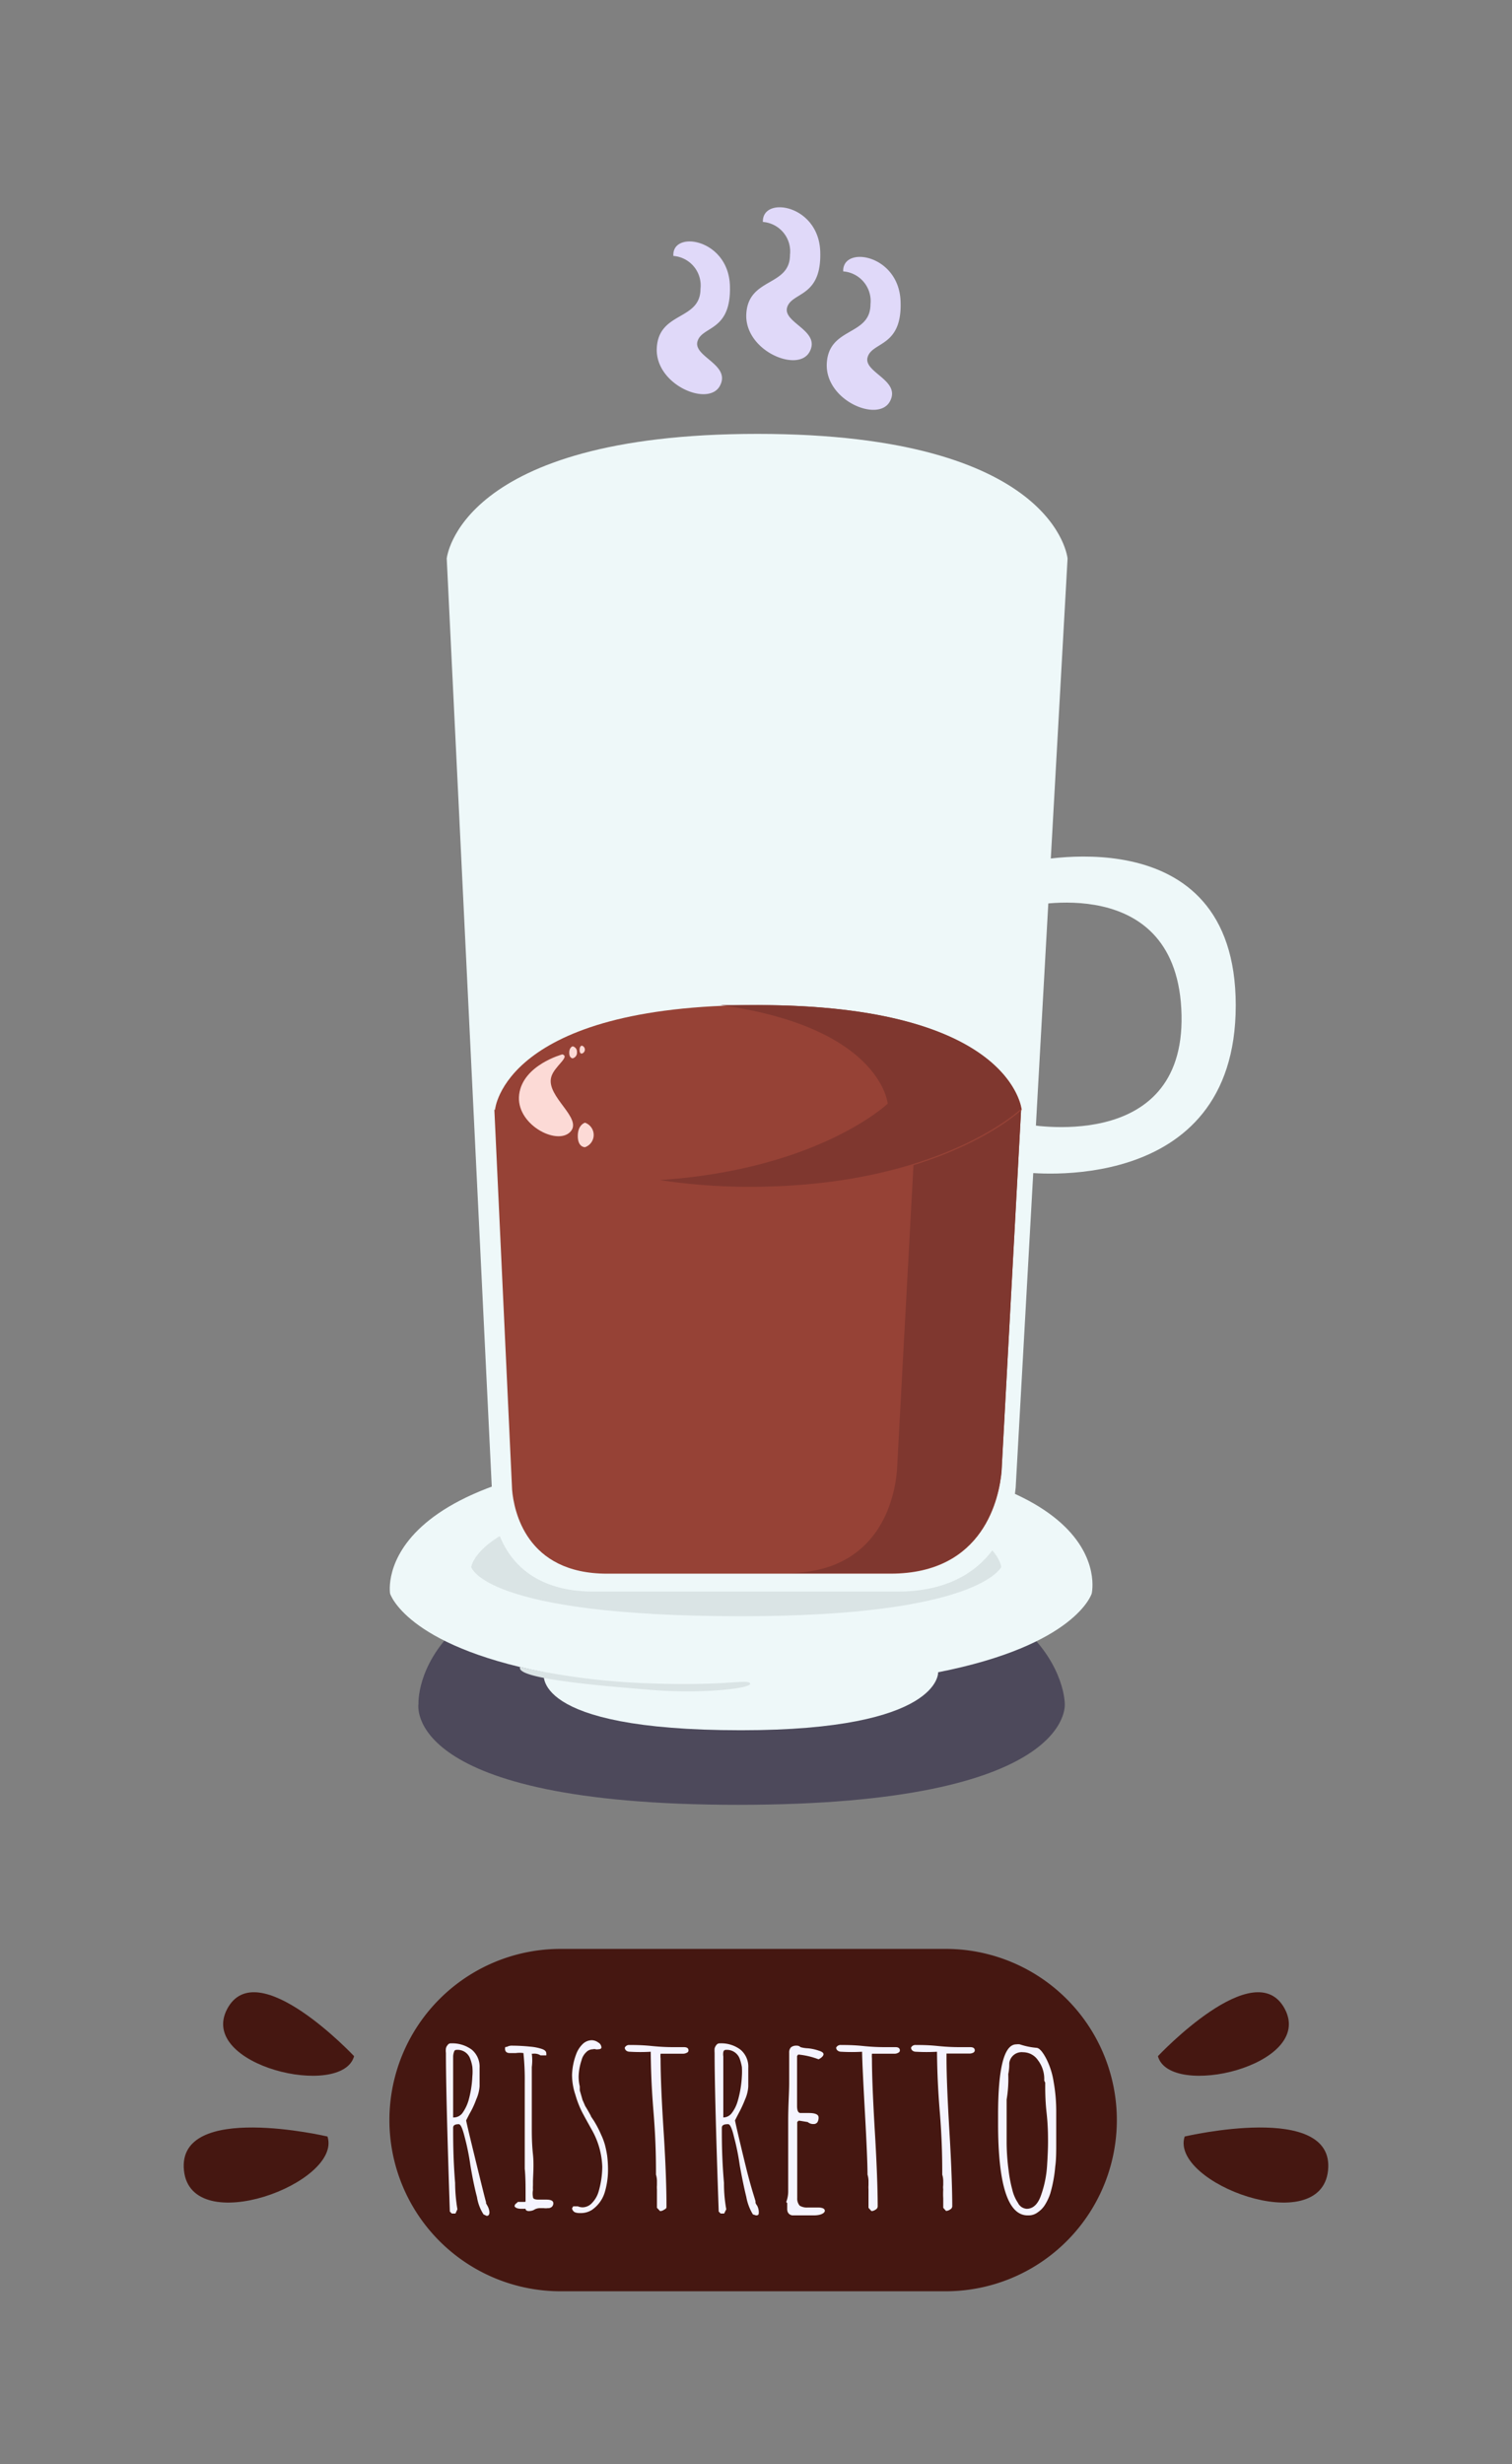 <svg xmlns="http://www.w3.org/2000/svg" viewBox="0 0 92.06 150"><rect x="0" y="0" width="92.06" height="150" fill="#808080" stroke="none"/><defs><style>.cls-1{fill:none;}.cls-2{fill:#4d495b;}.cls-3{fill:#eef8f9;}.cls-4{fill:#dae4e5;}.cls-5{fill:#964236;}.cls-6{fill:#7f372f;}.cls-7{fill:#fcdad6;}.cls-8{fill:#e0d9f9;}.cls-9{fill:#451711;}.cls-10{fill:#f5f4ff;}</style></defs><g id="coffee_types_illustration_pack" data-name="coffee types illustration pack"><rect class="cls-1" x="-0.05" y="-0.09" width="92.17" height="150.17" rx="8"/><path class="cls-2" d="M25.48,103.71S25,94.57,44.94,94.57s19.89,9.14,19.89,9.14.66,6.15-19.89,6.15S25.48,103.71,25.48,103.71Z"/><path class="cls-3" d="M45.41,88.43C22.29,88.43,23.75,97,23.75,97s.95,3.14,9.37,4.79h0s-1,3.53,12,3.53c12.21,0,12-3.53,12-3.53h0c8.41-1.65,9.35-4.79,9.35-4.79S68.53,88.43,45.41,88.43Z"/><path class="cls-4" d="M45.29,91c-16,0-16.6,4.38-16.6,4.38s.7,3,16.46,3c14.52,0,15.81-3,15.81-3S60.61,91,45.29,91Z"/><path class="cls-4" d="M45.67,102.47c-.16-.28-1.38.16-6,0a42.32,42.32,0,0,1-8-1c-.31.7,4.61,1.12,7.92,1.39S45.83,102.75,45.67,102.47Z"/><path class="cls-3" d="M62.46,52.51l-.07,2.7s9.36-2.3,9.55,6.58c.18,8.56-9.55,6.63-9.55,6.63v2.94S75.24,73,75.24,61.2,62.46,52.51,62.46,52.51Z"/><path class="cls-3" d="M61.84,90.56,65,34H27.2L30,91.69c.11,1.29.89,5.19,6.16,5.19H54.63C60.72,96.88,61.69,92.15,61.84,90.56Z"/><path class="cls-3" d="M46.12,26.41C27.91,26.41,27.2,34,27.2,34s3.19,7.22,19.51,7.22S65,34,65,34,64.33,26.41,46.12,26.41Z"/><path class="cls-5" d="M30.1,67.55l1.08,23.14c.11,1.26.84,5.1,5.78,5.1H54.23c5.7,0,6.61-4.65,6.75-6.21l1.19-22Z"/><path class="cls-6" d="M55.8,67.55l-1.19,22c-.14,1.56-1,6.21-6.75,6.21h6.37c5.7,0,6.61-4.65,6.75-6.21l1.19-22Z"/><path class="cls-5" d="M46.14,61.18c-15.48,0-16,6.37-16,6.37s4,4.75,15.57,4.75,16.5-4.75,16.5-4.75S61.61,61.18,46.14,61.18Z"/><path class="cls-6" d="M46.14,61.18c-.8,0-1.56,0-2.28,0,9.78,1.35,10.19,6,10.19,6s-4.2,4-13.87,4.65a35.55,35.55,0,0,0,5.49.41c11.55,0,16.5-4.75,16.5-4.75S61.61,61.18,46.14,61.18Z"/><path class="cls-7" d="M33.56,65.57c.17-.66,1.18-1.24.68-1.39,0,0-2.4.64-2.63,2.44s2.27,3.12,3.1,2.29S33.24,66.77,33.56,65.57Z"/><path class="cls-7" d="M34.87,63.69s-.21.05-.21.39.21.34.21.34a.35.35,0,0,0,.26-.37A.34.34,0,0,0,34.87,63.69Z"/><path class="cls-7" d="M35.43,64.13a.25.25,0,0,0,0-.48s-.14,0-.14.26S35.43,64.13,35.43,64.13Z"/><path class="cls-7" d="M35.62,68.34s-.44.11-.44.81.44.68.44.68a.79.79,0,0,0,0-1.49Z"/><path class="cls-8" d="M44.44,17.35C44.32,14.51,40.89,14,41,15.58a1.8,1.8,0,0,1,1.65,2c0,1.95-2.54,1.36-2.66,3.6s3.14,3.61,3.84,2.31-1.65-1.77-1.36-2.72S44.55,20.19,44.44,17.35Z"/><path class="cls-8" d="M49.94,15.28c-.12-2.84-3.55-3.37-3.49-1.77a1.8,1.8,0,0,1,1.65,2c0,1.95-2.54,1.36-2.66,3.6s3.14,3.61,3.85,2.31-1.66-1.77-1.36-2.72S50.05,18.12,49.94,15.28Z"/><path class="cls-8" d="M52.83,21.73c.29-.95,2.13-.6,2-3.43s-3.55-3.37-3.49-1.78a1.81,1.81,0,0,1,1.66,2c0,1.95-2.55,1.36-2.66,3.61s3.13,3.61,3.84,2.31S52.53,22.67,52.83,21.73Z"/><path class="cls-9" d="M68,129.05a10.42,10.42,0,0,1-10.42,10.42H34.13a10.42,10.42,0,0,1-10.42-10.42h0a10.42,10.42,0,0,1,10.42-10.42H57.55A10.42,10.42,0,0,1,68,129.05Z"/><path class="cls-9" d="M13.83,122.29c-1.81,3.44,7,5.5,7.73,2.87C21.56,125.16,15.64,118.86,13.83,122.29Z"/><path class="cls-9" d="M11.2,132.11c.43,4.2,9.65.77,8.74-2.06C19.94,130.05,10.77,127.9,11.2,132.11Z"/><path class="cls-9" d="M78.23,122.29c1.81,3.44-7,5.5-7.73,2.87C70.5,125.16,76.42,118.86,78.23,122.29Z"/><path class="cls-9" d="M80.86,132.11c-.43,4.2-9.65.77-8.73-2.06C72.13,130.05,81.29,127.9,80.86,132.11Z"/><path class="cls-10" d="M29.44,134.79a2.74,2.74,0,0,1-.4-1.06c-.15-.57-.28-1.21-.4-1.93a14.72,14.72,0,0,0-.35-1.73c-.13-.51-.24-.77-.36-.77h0c-.23,0-.34.07-.34.22,0,.73,0,1.85.12,3.35a9.94,9.94,0,0,0,.14,1.61l-.12.26h-.22l-.12-.12q-.24-7.08-.24-9.66a1.06,1.06,0,0,1,0-.27.42.42,0,0,1,.1-.2.22.22,0,0,1,.21-.11,2,2,0,0,1,1.26.38,1.35,1.35,0,0,1,.48,1.11V127a2.33,2.33,0,0,1-.2.78,5.34,5.34,0,0,1-.42.9l-.2.39c.11.52.34,1.46.67,2.81s.51,2.07.54,2.15a.19.19,0,0,1,0,.08l.1.18a.93.93,0,0,1,.11.37c0,.15-.06.22-.17.22Zm-1.29-6.16a2.62,2.62,0,0,0,.37-.75,6.41,6.41,0,0,0,.24-1.49,3.09,3.09,0,0,0,0-.58,2.38,2.38,0,0,0-.13-.49.81.81,0,0,0-.87-.54s-.09,0-.12.13a.86.86,0,0,0-.05.27c0,.68,0,1.3,0,1.85s0,1.17,0,1.86l0,0A.67.67,0,0,0,28.15,128.63Z"/><path class="cls-10" d="M32,134.45l-.12,0h-.12c-.23,0-.37-.05-.43-.15a.22.22,0,0,1,.12-.19l.08-.08h.44L32,134l0-.13,0-.19c0-.62,0-1.18-.05-1.67l0-.57,0-1.12c0-.39,0-1,0-1.79l0-1.78a15.53,15.53,0,0,0-.08-1.78,1.66,1.66,0,0,0-.46,0h-.17l-.2,0c-.19,0-.29-.09-.29-.26s.05-.08.14-.13a.6.6,0,0,1,.23-.06,11.12,11.12,0,0,1,1.16.06,3,3,0,0,1,.71.14c.18.06.27.15.27.26a.4.4,0,0,1,0,.13l-.35,0a.69.69,0,0,0-.45-.1l-.08,0a3.16,3.16,0,0,1,0,.81c0,.68,0,1.29,0,1.83l0,1.82c0,.46,0,1,.07,1.67s0,1.31,0,1.69v.2a2.1,2.1,0,0,0,0,.27,1.18,1.18,0,0,0,0,.43v0c0,.11.11.16.33.16l.24,0h.22c.3,0,.45.07.45.22a.29.29,0,0,1-.09.22.34.34,0,0,1-.25.08.88.88,0,0,1-.24,0h-.26a.75.75,0,0,0-.28.07.59.59,0,0,1-.28.1C32.13,134.61,32,134.56,32,134.45Z"/><path class="cls-10" d="M35,134.66a.32.32,0,0,1-.17-.24l.07-.12.28,0a.83.83,0,0,0,.28.06.79.79,0,0,0,.59-.27,1.65,1.65,0,0,0,.4-.7,5.5,5.5,0,0,0,.22-1.5,4.87,4.87,0,0,0-.65-2.27c-.26-.47-.47-.84-.61-1.12a6.06,6.06,0,0,1-.38-1,3.78,3.78,0,0,1-.2-1.21,3.92,3.92,0,0,1,.27-1.3,1.64,1.64,0,0,1,.39-.58.8.8,0,0,1,.55-.22.69.69,0,0,1,.39.14.37.37,0,0,1,.19.29c0,.08-.07.12-.2.12a.34.34,0,0,1-.15,0,.3.3,0,0,0-.17,0,.57.57,0,0,0-.41.18,1,1,0,0,0-.28.48,3.45,3.45,0,0,0-.18,1,2.58,2.58,0,0,0,.07.6q0,.09,0,.15a.51.51,0,0,1,0,.09l.09.31.08.28.12.27a.85.85,0,0,0,.1.19l.1.17.18.32c0,.06.13.2.26.43a6.24,6.24,0,0,1,.37.73,3.91,3.91,0,0,1,.23.61,6.16,6.16,0,0,1,.14.68,7.3,7.3,0,0,1,.05.84,4.75,4.75,0,0,1-.2,1.38,2,2,0,0,1-.8,1.08,1.27,1.27,0,0,1-.67.18l-.08,0A.8.8,0,0,1,35,134.66Zm1.54-9.86s0,0,0,0v0Z"/><path class="cls-10" d="M40,134.39v-.57c0-.16,0-.34,0-.55a1.84,1.84,0,0,1,0-.26v-.27a1.35,1.35,0,0,0-.06-.37c0-.69,0-2-.15-3.82s-.16-3-.17-3.66a10.88,10.88,0,0,1-1.27,0c-.21,0-.31-.13-.31-.25a.29.29,0,0,1,.29-.16c.31,0,.75,0,1.34.06s1,.07,1.33.07h.64c.19,0,.28.07.28.2a.15.15,0,0,1-.1.14.48.48,0,0,1-.24.06l-.64,0-.66,0s-.06,0-.06,0a1.33,1.33,0,0,0,0,.29c0,1,.06,2.5.19,4.51s.17,3.58.17,4.49c0,.08,0,.14-.14.2a.43.43,0,0,1-.25.09Z"/><path class="cls-10" d="M45.84,134.79a3.13,3.13,0,0,1-.4-1.06c-.14-.57-.27-1.21-.4-1.93a14.72,14.72,0,0,0-.35-1.73c-.12-.51-.24-.77-.35-.77h-.05c-.22,0-.34.07-.34.22,0,.73,0,1.85.13,3.35a8.8,8.8,0,0,0,.14,1.61l-.13.26h-.21l-.12-.12q-.25-7.08-.25-9.66a1.87,1.87,0,0,1,0-.27.54.54,0,0,1,.1-.2.24.24,0,0,1,.22-.11,1.94,1.94,0,0,1,1.25.38,1.35,1.35,0,0,1,.48,1.11V127a2.27,2.27,0,0,1-.19.78,7.56,7.56,0,0,1-.42.9l-.2.39c.11.52.33,1.46.66,2.81S46,133.94,46,134a.56.56,0,0,1,0,.08.56.56,0,0,0,.1.18.89.89,0,0,1,.1.37c0,.15,0,.22-.17.22Zm-1.29-6.16a2.19,2.19,0,0,0,.37-.75,6.52,6.52,0,0,0,.25-1.49,4.26,4.26,0,0,0,0-.58,3.24,3.24,0,0,0-.13-.49.83.83,0,0,0-.88-.54s-.09,0-.12.13a.86.86,0,0,0,0,.27c0,.68,0,1.3,0,1.85s0,1.17,0,1.86l0,0A.65.65,0,0,0,44.55,128.63Z"/><path class="cls-10" d="M47.93,134.48v-.2c0-.05,0-.11,0-.18l-.06-.06a1.8,1.8,0,0,0,.12-.63c0-.23,0-.57,0-1l0-1c0-.51,0-1.28,0-2.3s.06-1.68.06-2.32l0-.92c0-.27,0-.58,0-.92a.45.45,0,0,1,.11-.33.51.51,0,0,1,.34-.1.32.32,0,0,1,.24.09,1.86,1.86,0,0,0,.44.07,2.72,2.72,0,0,1,.66.14c.2.06.3.13.3.22s-.1.21-.3.31a4.72,4.72,0,0,0-1.24-.29l-.07.09c0,.09,0,.31,0,.66s0,.83,0,1.18,0,.76,0,1.2c0,.28.07.43.21.43l.25,0h.26c.39,0,.59.09.59.27a.54.54,0,0,1-.07.29.27.27,0,0,1-.23.11.51.51,0,0,1-.36-.12l-.49-.08h-.07l-.08.08v0c0,.18,0,.58,0,1.22,0,.39,0,.76,0,1.08l0,1.09c0,.4,0,.81,0,1.23a.67.67,0,0,0,.15.47.87.87,0,0,0,.51.11h.27l.31,0c.29,0,.44.07.44.2s-.22.28-.67.28H48.23C48.05,134.81,47.94,134.7,47.93,134.48Z"/><path class="cls-10" d="M52.88,134.39l0-.57c0-.16,0-.34,0-.55a2,2,0,0,1,0-.26l0-.27a1.35,1.35,0,0,0-.06-.37c0-.69-.06-2-.16-3.82s-.16-3-.17-3.66a11,11,0,0,1-1.27,0c-.2,0-.31-.13-.31-.25a.3.3,0,0,1,.3-.16c.3,0,.75,0,1.33.06s1,.07,1.33.07h.65c.18,0,.27.07.27.2a.15.15,0,0,1-.1.14.41.41,0,0,1-.23.06l-.65,0-.66,0s-.06,0-.06,0a1.72,1.72,0,0,0,0,.29c0,1,.06,2.5.18,4.51s.17,3.58.17,4.49a.23.23,0,0,1-.13.2.45.45,0,0,1-.25.09Z"/><path class="cls-10" d="M57.43,134.39v-.57a4.61,4.61,0,0,1,0-.55,1,1,0,0,1,0-.26v-.27a1.35,1.35,0,0,0-.06-.37c0-.69,0-2-.15-3.82s-.16-3-.17-3.66a11.1,11.1,0,0,1-1.28,0c-.2,0-.3-.13-.3-.25a.29.29,0,0,1,.29-.16c.31,0,.75,0,1.33.06s1,.07,1.34.07h.64c.19,0,.28.07.28.2a.16.16,0,0,1-.1.14A.48.48,0,0,1,59,125l-.64,0-.66,0s-.07,0-.07,0,0,.13,0,.29c0,1,.06,2.5.18,4.51s.17,3.58.17,4.49a.23.23,0,0,1-.13.2.45.45,0,0,1-.25.09Z"/><path class="cls-10" d="M60.77,129.26v-.54c0-2.85.37-4.28,1.11-4.28a.76.76,0,0,1,.21,0,4.33,4.33,0,0,0,1,.21c.19,0,.38.24.58.6a4.62,4.62,0,0,1,.48,1.46,10.27,10.27,0,0,1,.16,1.85l0,.08c0,.34,0,.64,0,.9v.92c0,.52,0,1-.06,1.41a8.32,8.32,0,0,1-.3,1.64,3.19,3.19,0,0,1-.32.69,1.49,1.49,0,0,1-.44.46.91.91,0,0,1-.59.19Q60.77,134.9,60.77,129.26Zm2.62,4.35a6.57,6.57,0,0,0,.36-1.75q.06-.92.06-1.47c0-.41,0-1-.09-1.81s-.08-1.49-.08-1.81l-.06-.12,0-.08a1.86,1.86,0,0,0-.38-1.16,1.1,1.1,0,0,0-.91-.49.76.76,0,0,0-.84.67c0,.16,0,.37-.06.66a7.58,7.58,0,0,1-.1,1.55c0,.15,0,.39,0,.72l0,.72c0,.23,0,.43,0,.6l0,.61a13.33,13.33,0,0,0,.12,1.66,8,8,0,0,0,.22,1.16,2.45,2.45,0,0,0,.35.82.64.64,0,0,0,.53.36C62.9,134.45,63.2,134.17,63.39,133.61Z"/></g></svg>